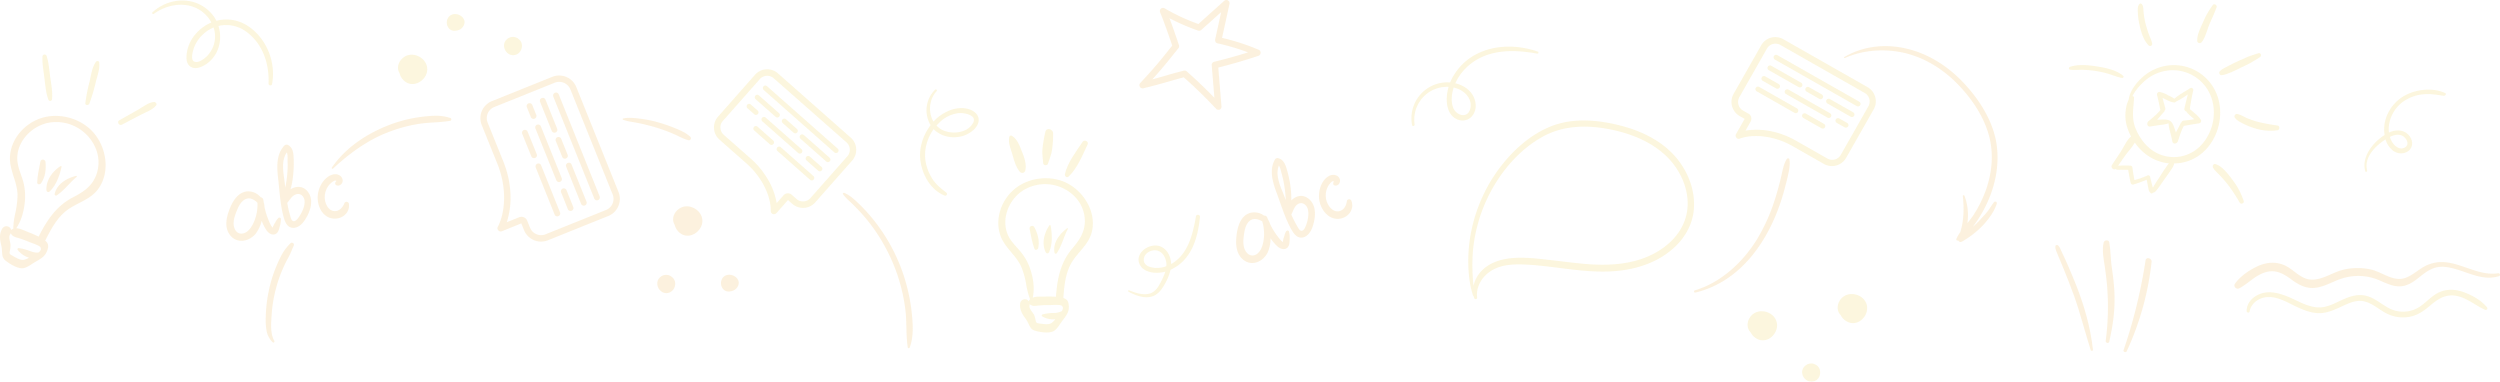 <svg xmlns="http://www.w3.org/2000/svg" width="1818.006" height="277.548" viewBox="0 0 1818.006 277.548" >
  <g id="bg-shaes" transform="translate(-156.512 -70.713)" opacity="0.15" >
    <g id="Group_67" data-name="Group 67" transform="translate(985.112 70.713)">
      <path id="Path_15" data-name="Path 15" d="M1564.973,150.56a2.321,2.321,0,0,1-1.717-.736c-7.421-7.973-15.333-15.64-23.49-22.877-4.048,1.043-7.237,1.963-10.61,2.944-4.968,1.411-10.059,2.883-18.768,5.029a2.343,2.343,0,0,1-2.576-1.1,2.4,2.4,0,0,1,.307-2.76c10.181-10.856,15.333-17.234,21.221-24.656.675-.859,1.349-1.656,2.024-2.515-1.349-3.987-5.7-16.805-8.832-24.226a2.349,2.349,0,0,1,.613-2.637,2.217,2.217,0,0,1,2.7-.245,148.629,148.629,0,0,0,24.533,11.408l18.768-16.866a2.4,2.4,0,0,1,2.76-.307,2.308,2.308,0,0,1,1.1,2.515l-5.4,24.717a162.489,162.489,0,0,1,26.618,8.648,2.274,2.274,0,0,1,1.411,2.269,2.388,2.388,0,0,1-1.595,2.147c-9.568,3.189-19.381,6.072-29.194,8.525l2.331,28.336a2.409,2.409,0,0,1-1.411,2.331C1565.587,150.5,1565.28,150.56,1564.973,150.56Zm-24.594-28.52a2.13,2.13,0,0,1,1.533.613c6.93,6.072,13.677,12.512,20.117,19.2l-1.963-23.736a2.284,2.284,0,0,1,1.779-2.453c8.219-2.024,16.5-4.293,24.656-6.869a163.776,163.776,0,0,0-22.141-6.563,2.155,2.155,0,0,1-1.472-1.043,2.587,2.587,0,0,1-.307-1.779l4.355-19.872-14.413,12.941a2.465,2.465,0,0,1-2.331.491,149.6,149.6,0,0,1-20.853-9.016c3.312,8.709,6.747,19.136,6.931,19.626a2.243,2.243,0,0,1-.429,2.208c-.981,1.227-1.9,2.392-2.821,3.5-4.845,6.072-9.139,11.469-16.13,19.136,4.355-1.165,7.667-2.085,10.917-3.067,3.741-1.1,7.237-2.085,11.96-3.251A2.3,2.3,0,0,1,1540.379,122.04Z" transform="translate(-1507.513 -70.713)" fill="#EAA421"/>
    </g>
    <g id="Group_71" data-name="Group 71" transform="translate(1055.431 185.652)">
      <g id="Group_68" data-name="Group 68" transform="translate(0 39.469)">
        <path id="Path_16" data-name="Path 16" d="M1661.071,342.483a20.181,20.181,0,0,0-.491-6.072c-.307-1.043-1.656-.8-2.085-.061a13.772,13.772,0,0,0-1.349,3.557,14.644,14.644,0,0,0-.981,4.232c-.184-.245-.859-.675-1.1-.92-.981-.981-1.779-2.085-2.637-3.128a54.421,54.421,0,0,1-5.643-9.2.554.554,0,0,0-.061-.307,9.973,9.973,0,0,0-1.288-2.7c-.245-.552-.429-1.1-.675-1.656a2.056,2.056,0,0,0-2.269-1.349,11.782,11.782,0,0,0-10.427-1.9c-6.317,2.024-8.587,9.077-9.445,15.026-.981,6.931-.859,15.21,5.581,19.565,6.194,4.171,13.861.368,16.866-5.827a25.926,25.926,0,0,0,2.147-10.365,33.5,33.5,0,0,0,5.029,5.888c2.024,1.84,5.52,3.005,7.544.491C1661.01,346.224,1661.01,344.139,1661.071,342.483Zm-20.608,6.195c-1.165,2.637-3.557,5.336-6.685,5.152-3.128-.123-5.213-3.251-5.888-6.011-.8-3.128-.429-6.563.061-9.691.429-2.821,1.043-5.827,2.821-8.157,2.883-3.8,6.869-2.944,10.365-.981C1643.039,335.062,1643.039,342.973,1640.464,348.677Z" transform="translate(-1622.165 -322.47)" fill="#EAA421"/>
      </g>
      <g id="Group_69" data-name="Group 69" transform="translate(25.938 0)">
        <path id="Path_17" data-name="Path 17" d="M1690.672,287.3c-4.232-3.005-8.893-1.595-12.021,1.656v-.123a71.914,71.914,0,0,0-.981-12.573,81.927,81.927,0,0,0-2.821-11.592c-.981-3.005-2.576-5.765-5.888-6.5a2.225,2.225,0,0,0-2.392,1.288c-4.171,7.728-1.349,16.5,1.472,24.165,3.189,8.525,5.827,17.541,10.181,25.576,1.717,3.128,4.109,7.237,8.28,6.747,3.68-.429,6.195-3.987,7.36-7.176C1696.376,301.959,1697.541,292.085,1690.672,287.3Zm-21.1-23.736c1.227,1.656,1.717,4.907,2.147,6.256A73.127,73.127,0,0,1,1673.805,280a82.359,82.359,0,0,1,.8,8.648c-.552-1.411-1.042-2.76-1.595-4.171C1670.371,277.917,1666.936,270.5,1669.573,263.565Zm19.872,43.239c-.491,1.288-1.472,3.864-3.005,4.171-1.656.368-2.821-2.147-3.557-3.373a82.788,82.788,0,0,1-4.232-8.4c1.472-2.637,2.085-5.949,4.784-7.605,3.128-1.9,6.256.429,7.176,3.557C1691.653,298.708,1690.672,303.37,1689.445,306.8Z" transform="translate(-1664.456 -258.117)" fill="#EAA421"/>
      </g>
      <g id="Group_70" data-name="Group 70" transform="translate(60.255 12.212)">
        <path id="Path_18" data-name="Path 18" d="M1743.955,296.84a1.735,1.735,0,0,0-3.312.368c-.368,3.5-2.637,7.237-6.562,7.36-3.8.123-6.685-3.557-7.912-6.808a14.073,14.073,0,0,1-.061-9.384,11.637,11.637,0,0,1,2.331-4.048c.429-.552,1.472-1.779,2.331-1.656.736.123.245.429.061,1.043a1.532,1.532,0,0,0,.736,1.963c2.944.981,5.029-2.453,3.8-4.968-1.411-2.944-5.091-3.312-7.728-1.84-5.581,3.067-7.789,10.794-7.115,16.744.736,6.44,5.275,13.554,12.205,14.352C1739.968,310.824,1746.776,304.2,1743.955,296.84Z" transform="translate(-1720.408 -278.029)" fill="#EAA421"/>
      </g>
    </g>
    <g id="Group_75" data-name="Group 75" transform="translate(321.116 175.902)">
      <g id="Group_72" data-name="Group 72" transform="translate(0 33.944)">
        <path id="Path_19" data-name="Path 19" d="M463.6,323.591a20.214,20.214,0,0,0,.981-6.011c-.061-1.043-1.411-1.165-1.963-.552a12.32,12.32,0,0,0-2.147,3.128,19.09,19.09,0,0,0-1.963,3.864,14.161,14.161,0,0,0-.859-1.165,28.979,28.979,0,0,1-1.779-3.68,50.307,50.307,0,0,1-3.251-10.3v-.307a11.9,11.9,0,0,0-.552-2.944c-.061-.613-.184-1.165-.245-1.779a2.147,2.147,0,0,0-1.9-1.9,11.938,11.938,0,0,0-9.69-4.355c-6.624.491-10.549,6.808-12.757,12.328-2.637,6.5-4.477,14.6.8,20.3,5.029,5.52,13.37,3.619,17.786-1.656a25.548,25.548,0,0,0,4.539-9.568,33.375,33.375,0,0,0,3.5,6.931c1.533,2.269,4.661,4.232,7.237,2.269C462.678,327.209,463.168,325.247,463.6,323.591Zm-21.466,1.1c-1.779,2.269-4.723,4.293-7.728,3.435s-4.232-4.416-4.232-7.237c0-3.251,1.165-6.44,2.392-9.384,1.043-2.637,2.392-5.4,4.661-7.237,3.68-3.005,7.36-1.227,10.242,1.533C447.9,312.06,445.934,319.788,442.131,324.695Z" transform="translate(-424.892 -297.563)" fill="#EAA421"/>
      </g>
      <g id="Group_73" data-name="Group 73" transform="translate(37.074 0)">
        <path id="Path_20" data-name="Path 20" d="M507.089,275.94c-3.435-3.925-8.28-3.619-12.082-1.288v-.123a65.106,65.106,0,0,0,2.024-12.45,77.858,77.858,0,0,0,.061-11.96c-.245-3.189-1.1-6.195-4.171-7.728a2.4,2.4,0,0,0-2.637.675c-5.888,6.5-5.275,15.7-4.355,23.8,1.043,9.077,1.472,18.461,3.8,27.293.92,3.435,2.269,7.973,6.44,8.525,3.68.491,6.992-2.392,8.893-5.213C509.113,291.519,512.608,282.257,507.089,275.94Zm-14.842-28.09c.8,1.9.491,5.213.552,6.624a72.9,72.9,0,0,1-.368,10.365c-.307,2.883-.736,5.7-1.288,8.587l-.552-4.416C489.67,261.956,488.076,253.922,492.246,247.85Zm8.954,46.735c-.736,1.1-2.331,3.373-3.925,3.312-1.717-.061-2.208-2.76-2.637-4.171a66.612,66.612,0,0,1-2.085-9.2c2.024-2.269,3.435-5.275,6.5-6.195,3.5-1.1,6.011,1.9,6.133,5.213C505.31,287.287,503.286,291.519,501.2,294.585Z" transform="translate(-485.34 -242.219)" fill="#EAA421"/>
      </g>
      <g id="Group_74" data-name="Group 74" transform="translate(66.415 21.493)">
        <path id="Path_21" data-name="Path 21" d="M555.885,298.813a1.739,1.739,0,0,0-3.312-.429c-1.227,3.312-4.293,6.44-8.1,5.581-3.741-.8-5.643-5.029-6.072-8.464a14.114,14.114,0,0,1,2.147-9.138,11.949,11.949,0,0,1,3.189-3.373c.552-.429,1.84-1.349,2.637-1.043.736.307.123.491-.184,1.043a1.474,1.474,0,0,0,.245,2.085c2.576,1.656,5.459-1.227,4.845-3.925-.675-3.189-4.171-4.416-7.053-3.68-6.194,1.656-10.181,8.587-10.917,14.536-.8,6.44,1.9,14.413,8.4,16.866C548.647,311.448,556.866,306.664,555.885,298.813Z" transform="translate(-533.178 -277.262)" fill="#EAA421"/>
      </g>
    </g>
    <g id="Group_87" data-name="Group 87" transform="translate(1415.635 97.684)">
      <g id="Group_76" data-name="Group 76">
        <path id="Path_22" data-name="Path 22" d="M2213.228,188.049l-.123-.123a2.318,2.318,0,0,1-.307-2.7l6.256-11.04-3.618-2.085a11.85,11.85,0,0,1-4.416-16.13l20.056-35.266a11.766,11.766,0,0,1,16.069-4.477l61.332,34.9h0a11.85,11.85,0,0,1,4.416,16.13l-20.055,35.266a11.851,11.851,0,0,1-16.131,4.416L2253.953,194a55.851,55.851,0,0,0-16.13-6.195c-13.677-2.944-22.08.613-22.2.675A2.01,2.01,0,0,1,2213.228,188.049Zm9.445-17.05a3.733,3.733,0,0,1,1.1,1.9,4.125,4.125,0,0,1-.368,3.189l-3.741,6.624a51.355,51.355,0,0,1,19.32.613,61.034,61.034,0,0,1,17.479,6.747l22.755,12.941a7.149,7.149,0,0,0,9.752-2.7l20.056-35.266a7.149,7.149,0,0,0-2.7-9.752L2245,120.4a7.354,7.354,0,0,0-5.458-.675,6.971,6.971,0,0,0-4.293,3.373l-20.056,35.266a7.149,7.149,0,0,0,2.7,9.752l4.048,2.331A1.929,1.929,0,0,1,2222.673,171Z" transform="translate(-2209.465 -114.688)" fill="#EAC321"/>
      </g>
      <g id="Group_86" data-name="Group 86" transform="translate(17.451 12.898)">
        <g id="Group_77" data-name="Group 77" transform="translate(13.186)">
          <path id="Path_23" data-name="Path 23" d="M2319.881,173l-59.554-33.855a1.862,1.862,0,0,1-.675-2.515h0a1.862,1.862,0,0,1,2.515-.675l59.554,33.855a1.862,1.862,0,0,1,.675,2.515h0A1.893,1.893,0,0,1,2319.881,173Z" transform="translate(-2259.418 -135.718)" fill="#EAC321"/>
        </g>
        <g id="Group_78" data-name="Group 78" transform="translate(8.771 7.728)">
          <path id="Path_24" data-name="Path 24" d="M2274.839,164.069l-21.711-12.328a1.862,1.862,0,0,1-.675-2.515h0a1.862,1.862,0,0,1,2.515-.675l21.711,12.328a1.863,1.863,0,0,1,.675,2.515h0A1.893,1.893,0,0,1,2274.839,164.069Z" transform="translate(-2252.219 -148.318)" fill="#EAC321"/>
        </g>
        <g id="Group_79" data-name="Group 79" transform="translate(36.247 23.306)">
          <path id="Path_25" data-name="Path 25" d="M2307.188,182.416l-9.261-5.275a1.862,1.862,0,0,1-.675-2.515h0a1.863,1.863,0,0,1,2.515-.675l9.261,5.275a1.863,1.863,0,0,1,.675,2.515h0A1.786,1.786,0,0,1,2307.188,182.416Z" transform="translate(-2297.018 -173.718)" fill="#EAC321"/>
        </g>
        <g id="Group_80" data-name="Group 80" transform="translate(51.396 31.954)">
          <path id="Path_26" data-name="Path 26" d="M2339.555,200.871l-16.928-9.629a1.863,1.863,0,0,1-.675-2.515h0a1.863,1.863,0,0,1,2.515-.675l16.928,9.629a1.862,1.862,0,0,1,.675,2.515h0A1.862,1.862,0,0,1,2339.555,200.871Z" transform="translate(-2321.718 -187.818)" fill="#EAC321"/>
        </g>
        <g id="Group_81" data-name="Group 81" transform="translate(4.355 15.456)">
          <path id="Path_27" data-name="Path 27" d="M2255.74,169.923l-9.813-5.581a1.862,1.862,0,0,1-.675-2.515h0a1.862,1.862,0,0,1,2.514-.675l9.813,5.581a1.863,1.863,0,0,1,.675,2.515h0A1.863,1.863,0,0,1,2255.74,169.923Z" transform="translate(-2245.018 -160.918)" fill="#EAC321"/>
        </g>
        <g id="Group_82" data-name="Group 82" transform="translate(21.282 25.085)">
          <path id="Path_28" data-name="Path 28" d="M2303.764,197.215l-30.237-17.173a1.863,1.863,0,0,1-.675-2.515h0a1.863,1.863,0,0,1,2.515-.675l30.237,17.173a1.862,1.862,0,0,1,.675,2.515h0A1.893,1.893,0,0,1,2303.764,197.215Z" transform="translate(-2272.618 -176.618)" fill="#EAC321"/>
        </g>
        <g id="Group_83" data-name="Group 83" transform="translate(0 23.122)">
          <path id="Path_29" data-name="Path 29" d="M2266.3,192.481l-27.477-15.64a1.862,1.862,0,0,1-.675-2.515h0a1.862,1.862,0,0,1,2.514-.675l27.477,15.64a1.862,1.862,0,0,1,.675,2.515h0A1.786,1.786,0,0,1,2266.3,192.481Z" transform="translate(-2237.918 -173.418)" fill="#EAC321"/>
        </g>
        <g id="Group_84" data-name="Group 84" transform="translate(33.917 42.503)">
          <path id="Path_30" data-name="Path 30" d="M2307.313,215.924l-13.186-7.483a1.862,1.862,0,0,1-.675-2.515h0a1.862,1.862,0,0,1,2.515-.675l13.187,7.483a1.863,1.863,0,0,1,.675,2.515h0A1.894,1.894,0,0,1,2307.313,215.924Z" transform="translate(-2293.218 -205.018)" fill="#EAC321"/>
        </g>
        <g id="Group_85" data-name="Group 85" transform="translate(58.204 46.061)">
          <path id="Path_31" data-name="Path 31" d="M2339.492,217.492l-5.765-3.251a1.863,1.863,0,0,1-.675-2.515h0a1.862,1.862,0,0,1,2.515-.675l5.765,3.251a1.862,1.862,0,0,1,.675,2.515h0A1.893,1.893,0,0,1,2339.492,217.492Z" transform="translate(-2332.818 -210.818)" fill="#EAC321"/>
        </g>
      </g>
    </g>
    <g id="Group_99" data-name="Group 99" transform="translate(505.862 125.604)">
      <g id="Group_88" data-name="Group 88" transform="translate(0)">
        <path id="Path_32" data-name="Path 32" d="M738.863,272.5a2.228,2.228,0,0,1,0-2.453c.061-.061,5.52-9.384,4.293-25.76a67.076,67.076,0,0,0-4.661-19.749l-11.408-28.274a13.376,13.376,0,0,1,7.421-17.418l43.914-17.664a13.435,13.435,0,0,1,17.418,7.421l30.727,76.359a13.435,13.435,0,0,1-7.421,17.418l-43.914,17.664a13.376,13.376,0,0,1-17.418-7.421l-1.963-4.845-14.106,5.7a2.276,2.276,0,0,1-2.637-.675A1.679,1.679,0,0,0,738.863,272.5Zm51.948-103.59a8.958,8.958,0,0,0-3.987-3.373,8.71,8.71,0,0,0-6.685-.061l-43.914,17.664a8.725,8.725,0,0,0-4.845,11.346l11.408,28.274a71.99,71.99,0,0,1,5.029,21.1,58.631,58.631,0,0,1-2.515,23.061l9.016-3.619a4.474,4.474,0,0,1,5.827,2.515l2.024,5.029a8.725,8.725,0,0,0,11.346,4.845l43.914-17.664a8.691,8.691,0,0,0,4.845-11.346l-30.727-76.359h0A10.213,10.213,0,0,0,790.811,168.913Z" transform="translate(-726.114 -160.211)" fill="#EAA421"/>
      </g>
      <g id="Group_98" data-name="Group 98" transform="translate(30.258 12.412)">
        <g id="Group_89" data-name="Group 89" transform="translate(22.579)">
          <path id="Path_33" data-name="Path 33" d="M812.408,183.363l29.807,74.151a2.1,2.1,0,0,0,2.76,1.165h0a2.1,2.1,0,0,0,1.165-2.76l-29.746-74.151a2.1,2.1,0,0,0-2.76-1.165h0A2.129,2.129,0,0,0,812.408,183.363Z" transform="translate(-812.262 -180.448)" fill="#EAA421"/>
        </g>
        <g id="Group_90" data-name="Group 90" transform="translate(31.954 51.028)">
          <path id="Path_34" data-name="Path 34" d="M827.7,266.563l10.856,26.986a2.1,2.1,0,0,0,2.76,1.165h0a2.1,2.1,0,0,0,1.165-2.76l-10.856-26.986a2.1,2.1,0,0,0-2.76-1.165h0A2.1,2.1,0,0,0,827.7,266.563Z" transform="translate(-827.548 -263.648)" fill="#EAA421"/>
        </g>
        <g id="Group_91" data-name="Group 91" transform="translate(24.41 32.322)">
          <path id="Path_35" data-name="Path 35" d="M815.4,236.063l4.661,11.53a2.1,2.1,0,0,0,2.76,1.165h0a2.1,2.1,0,0,0,1.165-2.76l-4.661-11.53a2.1,2.1,0,0,0-2.76-1.165h0A2.1,2.1,0,0,0,815.4,236.063Z" transform="translate(-815.248 -233.148)" fill="#EAA421"/>
        </g>
        <g id="Group_92" data-name="Group 92" transform="translate(12.977 3.864)">
          <path id="Path_36" data-name="Path 36" d="M796.786,189.663l8.464,21.1a2.1,2.1,0,0,0,2.76,1.165h0a2.1,2.1,0,0,0,1.165-2.76l-8.464-21.1a2.1,2.1,0,0,0-2.76-1.165h0A2.072,2.072,0,0,0,796.786,189.663Z" transform="translate(-796.606 -186.748)" fill="#EAA421"/>
        </g>
        <g id="Group_93" data-name="Group 93" transform="translate(28.282 69.673)">
          <path id="Path_37" data-name="Path 37" d="M821.708,296.963l4.907,12.205a2.1,2.1,0,0,0,2.76,1.165h0a2.1,2.1,0,0,0,1.165-2.76l-4.907-12.205a2.1,2.1,0,0,0-2.76-1.165h0A2.152,2.152,0,0,0,821.708,296.963Z" transform="translate(-821.561 -294.048)" fill="#EAA421"/>
        </g>
        <g id="Group_94" data-name="Group 94" transform="translate(9.603 23.245)">
          <path id="Path_38" data-name="Path 38" d="M791.286,221.263l15.149,37.6a2.1,2.1,0,0,0,2.76,1.165h0a2.1,2.1,0,0,0,1.165-2.76l-15.149-37.6a2.1,2.1,0,0,0-2.76-1.165h0A2.052,2.052,0,0,0,791.286,221.263Z" transform="translate(-791.106 -218.348)" fill="#EAA421"/>
        </g>
        <g id="Group_95" data-name="Group 95" transform="translate(9.821 51.58)">
          <path id="Path_39" data-name="Path 39" d="M791.608,267.463l13.738,34.223a2.1,2.1,0,0,0,2.76,1.165h0a2.1,2.1,0,0,0,1.165-2.76l-13.738-34.223a2.1,2.1,0,0,0-2.76-1.165h0A2.152,2.152,0,0,0,791.608,267.463Z" transform="translate(-791.461 -264.548)" fill="#EAA421"/>
        </g>
        <g id="Group_96" data-name="Group 96" transform="translate(0 27.109)">
          <path id="Path_40" data-name="Path 40" d="M775.6,227.563l6.624,16.376a2.1,2.1,0,0,0,2.76,1.165h0a2.1,2.1,0,0,0,1.165-2.76l-6.624-16.376a2.1,2.1,0,0,0-2.76-1.165h0A2.1,2.1,0,0,0,775.6,227.563Z" transform="translate(-775.448 -224.648)" fill="#EAA421"/>
        </g>
        <g id="Group_97" data-name="Group 97" transform="translate(3.373 7.728)">
          <path id="Path_41" data-name="Path 41" d="M781.1,195.963l2.883,7.176a2.1,2.1,0,0,0,2.76,1.165h0a2.1,2.1,0,0,0,1.165-2.76l-2.883-7.176a2.1,2.1,0,0,0-2.76-1.165h0A2.121,2.121,0,0,0,781.1,195.963Z" transform="translate(-780.948 -193.048)" fill="#EAA421"/>
        </g>
      </g>
    </g>
    <g id="Group_111" data-name="Group 111" transform="translate(675.723 121.114)">
      <g id="Group_100" data-name="Group 100" transform="translate(0)">
        <path id="Path_42" data-name="Path 42" d="M1004.865,201.471a11.758,11.758,0,0,1-1.779-5.581,11.961,11.961,0,0,1,2.944-8.587l26.864-30.421a11.829,11.829,0,0,1,16.682-1.043h0l52.93,46.735a11.83,11.83,0,0,1,1.042,16.682l-26.864,30.421A11.829,11.829,0,0,1,1060,250.721l-3.128-2.76-8.4,9.507a2.445,2.445,0,0,1-2.7.613,2.355,2.355,0,0,1-1.411-2.331c0-.061.613-9.2-6.562-21.16a58.246,58.246,0,0,0-11.1-13.248l-19.626-17.3A14.465,14.465,0,0,1,1004.865,201.471ZM1046.51,159.4a7.178,7.178,0,0,0-10.12.613l-26.864,30.421a6.91,6.91,0,0,0-1.779,5.152,7.106,7.106,0,0,0,2.392,4.907l19.626,17.3a62.094,62.094,0,0,1,12.021,14.352,50.716,50.716,0,0,1,6.869,18.032l5.029-5.7a4.174,4.174,0,0,1,5.888-.368l3.5,3.067a7.178,7.178,0,0,0,10.12-.613l26.864-30.421a7.178,7.178,0,0,0-.613-10.12Z" transform="translate(-1003.066 -152.889)" fill="#EAC321"/>
      </g>
      <g id="Group_110" data-name="Group 110" transform="translate(23.768 11.809)">
        <g id="Group_101" data-name="Group 101" transform="translate(11.776)">
          <path id="Path_43" data-name="Path 43" d="M1061.62,175.368l51.4,45.386a1.786,1.786,0,0,0,2.576-.184h0a1.786,1.786,0,0,0-.184-2.576l-51.4-45.386a1.786,1.786,0,0,0-2.576.184h0A1.9,1.9,0,0,0,1061.62,175.368Z" transform="translate(-1061.018 -172.144)" fill="#EAC321"/>
        </g>
        <g id="Group_102" data-name="Group 102" transform="translate(38.553 35.511)">
          <path id="Path_44" data-name="Path 44" d="M1105.3,233.268l18.706,16.5a1.786,1.786,0,0,0,2.576-.184h0a1.786,1.786,0,0,0-.184-2.576l-18.706-16.5a1.786,1.786,0,0,0-2.576.184h0A1.84,1.84,0,0,0,1105.3,233.268Z" transform="translate(-1104.677 -230.044)" fill="#EAC321"/>
        </g>
        <g id="Group_103" data-name="Group 103" transform="translate(25.576 24.042)">
          <path id="Path_45" data-name="Path 45" d="M1084.12,214.568l7.973,7.053a1.785,1.785,0,0,0,2.576-.184h0a1.786,1.786,0,0,0-.184-2.576l-7.973-7.053a1.786,1.786,0,0,0-2.576.184h0A1.9,1.9,0,0,0,1084.12,214.568Z" transform="translate(-1083.518 -211.344)" fill="#EAC321"/>
        </g>
        <g id="Group_104" data-name="Group 104" transform="translate(5.888 6.685)">
          <path id="Path_46" data-name="Path 46" d="M1052.02,186.268l14.6,12.88a1.786,1.786,0,0,0,2.576-.184h0a1.786,1.786,0,0,0-.184-2.576l-14.6-12.88a1.786,1.786,0,0,0-2.576.184h0A1.9,1.9,0,0,0,1052.02,186.268Z" transform="translate(-1051.418 -183.044)" fill="#EAC321"/>
        </g>
        <g id="Group_105" data-name="Group 105" transform="translate(42.908 51.212)">
          <path id="Path_47" data-name="Path 47" d="M1112.4,258.867l8.464,7.483a1.785,1.785,0,0,0,2.576-.184h0a1.786,1.786,0,0,0-.184-2.576l-8.464-7.483a1.786,1.786,0,0,0-2.576.184h0A1.84,1.84,0,0,0,1112.4,258.867Z" transform="translate(-1111.777 -255.644)" fill="#EAC321"/>
        </g>
        <g id="Group_106" data-name="Group 106" transform="translate(10.749 22.816)">
          <path id="Path_48" data-name="Path 48" d="M1059.991,212.568l26.066,23a1.786,1.786,0,0,0,2.576-.184h0a1.786,1.786,0,0,0-.184-2.576l-26.066-23a1.786,1.786,0,0,0-2.576.184h0A1.786,1.786,0,0,0,1059.991,212.568Z" transform="translate(-1059.344 -209.344)" fill="#EAC321"/>
        </g>
        <g id="Group_107" data-name="Group 107" transform="translate(21.789 44.405)">
          <path id="Path_49" data-name="Path 49" d="M1077.992,247.768l23.674,20.914a1.785,1.785,0,0,0,2.576-.184h0a1.786,1.786,0,0,0-.184-2.576l-23.674-20.914a1.786,1.786,0,0,0-2.576.184h0A1.782,1.782,0,0,0,1077.992,247.768Z" transform="translate(-1077.344 -244.544)" fill="#EAC321"/>
        </g>
        <g id="Group_108" data-name="Group 108" transform="translate(4.861 29.439)">
          <path id="Path_50" data-name="Path 50" d="M1050.392,223.368l11.347,10.059a1.786,1.786,0,0,0,2.576-.184h0a1.786,1.786,0,0,0-.184-2.576l-11.347-10.058a1.785,1.785,0,0,0-2.576.184h0A1.778,1.778,0,0,0,1050.392,223.368Z" transform="translate(-1049.744 -220.144)" fill="#EAC321"/>
        </g>
        <g id="Group_109" data-name="Group 109" transform="translate(0 13.309)">
          <path id="Path_51" data-name="Path 51" d="M1042.42,197.068l4.968,4.355a1.786,1.786,0,0,0,2.576-.184h0a1.786,1.786,0,0,0-.184-2.576l-4.968-4.355a1.786,1.786,0,0,0-2.576.184h0A1.9,1.9,0,0,0,1042.42,197.068Z" transform="translate(-1041.818 -193.844)" fill="#EAC321"/>
        </g>
      </g>
    </g>
    <g id="Group_119" data-name="Group 119" transform="translate(882.499 164.598)">
      <g id="Group_112" data-name="Group 112" transform="translate(0 35.72)">
        <path id="Path_52" data-name="Path 52" d="M1352.285,289.677c-10.058,8.157-15.026,22.509-10.243,34.837,3.312,8.464,11.347,13.8,14.965,22.141a60.6,60.6,0,0,1,3.619,13.554,58.6,58.6,0,0,0,2.7,9.875,3.844,3.844,0,0,0-.675.736,2.261,2.261,0,0,0-.307.675,3.443,3.443,0,0,0-6.256,1.656c-.552,4.232,1.472,7.728,3.925,10.978,1.472,1.963,2.147,4.048,3.373,6.133a5.579,5.579,0,0,0,3.312,2.576c3.373,1.1,8.648,1.84,12.144.981,3.557-.859,5.643-5.029,7.667-7.789,2.637-3.557,5.152-6.195,4.968-10.794-.123-3.067-.859-5.213-3.987-6.072h0c.613-8.648,1.472-17.848,5.827-25.453,4.6-7.973,12.512-13.248,14.842-22.509,3.434-13.616-4.784-28.029-16.5-34.775C1379.639,279.435,1363.08,280.968,1352.285,289.677Zm10.61,84.884a6.109,6.109,0,0,0,.123-.981l.184.184c2.147,1.656,4.048,1.043,6.624.8,2.76-.245,5.458-.307,8.219-.307,1.595,0,7.176-.491,8.341.552,1.227,1.1.8,2.576,0,3.864a12.887,12.887,0,0,1-6.317,1.349,32.078,32.078,0,0,0-7.667,1.043c-.613.184-.92,1.043-.307,1.411a15.418,15.418,0,0,0,9.629,2.085,19.488,19.488,0,0,1-2.515,2.515c-2.269,1.779-6.195.981-8.893.613-2.331-.307-2.515-.184-3.067-2.7a20.357,20.357,0,0,0-.92-3.312C1365.41,379.652,1362.344,377.015,1362.9,374.561Zm-5.7-82.983a30.213,30.213,0,0,1,38.823,4.048,25.569,25.569,0,0,1,7.115,18.216c-.307,7.973-4.171,13.432-9.139,19.32-8.709,10.242-10.917,22.141-11.9,35.082a78.832,78.832,0,0,0-8.464-.123c-2.576.061-5.827-.245-8.341.736a36.3,36.3,0,0,0,.429-10.365,48.314,48.314,0,0,0-2.515-10.978,38.01,38.01,0,0,0-5.643-10.549c-2.944-3.987-6.808-7.3-9.322-11.592C1341.613,313.9,1346.827,298.877,1357.192,291.579Z" transform="translate(-1340.207 -282.028)" fill="#EAC321"/>
      </g>
      <g id="Group_113" data-name="Group 113" transform="translate(40.623 72.03)">
        <path id="Path_53" data-name="Path 53" d="M1415.8,341.335c.368-.307.8.123.552.552-3.005,5.643-4.416,12.205-8.034,17.541a.92.92,0,0,1-1.656-.368C1405.312,351.884,1410.4,345.382,1415.8,341.335Z" transform="translate(-1406.442 -341.231)" fill="#EAC321"/>
      </g>
      <g id="Group_114" data-name="Group 114" transform="translate(32.931 69.814)">
        <path id="Path_54" data-name="Path 54" d="M1398.99,337.974c1.1,6.256,1.533,13.493-1.165,19.381a1.292,1.292,0,0,1-2.331.123c-3.189-6.256-1.227-14.168,2.637-19.688A.5.5,0,0,1,1398.99,337.974Z" transform="translate(-1393.9 -337.617)" fill="#EAC321"/>
      </g>
      <g id="Group_115" data-name="Group 115" transform="translate(22.708 70.389)">
        <path id="Path_55" data-name="Path 55" d="M1380.77,339.564c2.453,4.907,3.864,9.629,2.76,15.088-.245,1.227-2.208,2.024-2.76.491-1.779-4.723-2.453-9.568-3.5-14.474C1376.844,338.582,1379.85,337.724,1380.77,339.564Z" transform="translate(-1377.232 -338.554)" fill="#EAC321"/>
      </g>
      <g id="Group_116" data-name="Group 116" transform="translate(48.41 8.4)">
        <path id="Path_56" data-name="Path 56" d="M1419.176,261.782c1.9-8.4,8.157-16.437,12.88-23.49,1.227-1.84,4.6-.245,3.619,1.9-3.741,7.851-7.482,17.418-13.861,23.429C1420.464,264.848,1418.869,263.192,1419.176,261.782Z" transform="translate(-1419.137 -237.484)" fill="#EAC321"/>
      </g>
      <g id="Group_117" data-name="Group 117" transform="translate(32.011 0)">
        <path id="Path_57" data-name="Path 57" d="M1393.013,248.574c-.307-3.8-.92-7.483-.429-11.408a101.86,101.86,0,0,1,2.024-11.469c.859-3.373,5.581-1.84,5.643,1.227a78.618,78.618,0,0,1-.736,11.408c-.429,3.741-1.9,7.053-3.005,10.549C1396.08,250.475,1393.2,250.414,1393.013,248.574Z" transform="translate(-1392.4 -223.788)" fill="#EAC321"/>
      </g>
      <g id="Group_118" data-name="Group 118" transform="translate(7.735 4.716)">
        <path id="Path_58" data-name="Path 58" d="M1354.954,231.675c3.925,2.269,5.581,7.176,7.176,11.162,1.779,4.293,3.5,9.077,2.637,13.738a2.3,2.3,0,0,1-3.987,1.288c-3.067-3.619-4.232-8.4-5.52-12.818-1.227-4.171-3.189-8.4-2.147-12.818A1.236,1.236,0,0,1,1354.954,231.675Z" transform="translate(-1352.819 -231.477)" fill="#EAC321"/>
      </g>
    </g>
    <g id="Group_124" data-name="Group 124" transform="translate(156.512 155.001)">
      <g id="Group_120" data-name="Group 120">
        <path id="Path_59" data-name="Path 59" d="M187.171,209.527c-12.757,3.8-23.122,15.517-23.429,29.072-.184,9.322,5.336,17.541,5.52,26.925a66.115,66.115,0,0,1-1.84,14.29,60.551,60.551,0,0,0-1.288,10.426,6.189,6.189,0,0,0-.92.429,1.448,1.448,0,0,0-.552.491,3.549,3.549,0,0,0-6.624-.859c-2.208,3.8-1.656,7.912-.613,11.96.613,2.453.429,4.723.8,7.176a6.193,6.193,0,0,0,2.085,3.741c2.821,2.331,7.483,5.152,11.162,5.7,3.741.552,7.3-2.576,10.365-4.355,3.925-2.331,7.3-3.864,8.955-8.28,1.1-2.944,1.227-5.275-1.411-7.36h0c3.987-7.973,8.4-16.376,15.517-21.9,7.483-5.765,17.05-7.667,22.938-15.578,8.587-11.592,6.44-28.52-2.024-39.5C217.162,210.508,200.787,205.479,187.171,209.527Zm-23.306,84.823a6.124,6.124,0,0,0,.491-.859c.061.061.061.123.123.245,1.411,2.392,3.435,2.576,5.949,3.373q4.048,1.288,7.912,2.944c1.472.613,7.053,2.331,7.667,3.741.736,1.533-.245,2.76-1.533,3.68-2.208.307-4.355-.429-6.563-1.165a30.551,30.551,0,0,0-7.728-2.024c-.613-.061-1.288.613-.859,1.227a16.129,16.129,0,0,0,8.341,5.765,17.869,17.869,0,0,1-3.373,1.411c-2.821.8-6.256-1.533-8.709-2.883-2.147-1.165-2.331-1.165-1.84-3.741a22.675,22.675,0,0,0,.429-3.5C164.294,300.114,162.393,296.434,163.865,294.349Zm27.17-81.081A31.1,31.1,0,0,1,226.362,232.4a26.287,26.287,0,0,1-.429,20.117c-3.373,7.421-9.261,11.162-16.253,14.781-12.266,6.317-19.074,16.805-25.085,28.642-2.637-1.349-5.4-2.453-8.035-3.5-2.515-.981-5.459-2.515-8.219-2.576a34.045,34.045,0,0,0,4.416-9.69,51.676,51.676,0,0,0,1.963-11.408,41.477,41.477,0,0,0-1.165-12.266c-1.288-4.907-3.619-9.629-4.293-14.658C167.483,228.356,178.339,216.15,191.035,213.268Z" transform="translate(-156.512 -208.141)" fill="#EAA421"/>
      </g>
      <g id="Group_121" data-name="Group 121" transform="translate(39.725 43.564)">
        <path id="Path_60" data-name="Path 60" d="M236.933,279.189c.491-.123.675.429.368.736-5.091,4.232-9.016,9.875-14.536,13.493a.987.987,0,0,1-1.472-.981C222.826,285.077,230.186,280.906,236.933,279.189Z" transform="translate(-221.282 -279.171)" fill="#EAA421"/>
      </g>
      <g id="Group_122" data-name="Group 122" transform="translate(33.745 36.474)">
        <path id="Path_61" data-name="Path 61" d="M222.552,268.156c-1.411,6.317-3.864,13.432-8.709,17.97a1.334,1.334,0,0,1-2.269-.8c-.552-7.237,4.416-13.984,10.242-17.664A.5.5,0,0,1,222.552,268.156Z" transform="translate(-211.532 -267.61)" fill="#EAA421"/>
      </g>
      <g id="Group_123" data-name="Group 123" transform="translate(27.039 31.773)">
        <path id="Path_62" data-name="Path 62" d="M206.671,261.7c.429,5.581-.061,10.672-3.251,15.456-.736,1.1-2.883,1.1-2.821-.613.184-5.213,1.411-10.059,2.331-15.149C203.3,259.243,206.487,259.611,206.671,261.7Z" transform="translate(-200.598 -259.946)" fill="#EAA421"/>
      </g>
    </g>
    <g id="Group_127" data-name="Group 127" transform="translate(1692.015 118.074)">
      <g id="Group_125" data-name="Group 125">
        <path id="Path_63" data-name="Path 63" d="M2737.192,170.667a33.529,33.529,0,0,0-33.488-22.693,34.264,34.264,0,0,0-21.589,9.2c-4.354,3.987-8.709,9.752-9.568,15.885a23.8,23.8,0,0,0-2.085,7.605,27.651,27.651,0,0,0,.981,12.266,40.307,40.307,0,0,0,2.883,6.931c-2.453,1.84-4.293,5.581-5.581,7.789-2.576,4.539-5.7,8.771-8.464,13.186h0c-.858,1.717,1.411,3.741,2.822,2.515.8.859,1.595.736,3.067.675,2.024,0,4.048,0,6.072.061.491,3.251,1.1,6.5,1.84,9.69a1.582,1.582,0,0,0,1.963.981,90.276,90.276,0,0,0,9.629-3.5c.307,1.595.613,3.189.92,4.723.429,2.085.429,3.741,2.147,5.091a.878.878,0,0,0,1.349-.245.214.214,0,0,1,.062-.123c1.717-.184,2.7-1.779,3.741-3.128,1.656-2.147,3.128-4.477,4.723-6.685,1.411-2.024,2.944-4.048,4.293-6.133,1.1-1.656,2.515-3.312,2.7-5.336a31.674,31.674,0,0,0,19.994-7.237C2737.376,202.437,2742.1,185.141,2737.192,170.667Zm-37.658,51.826c-1.472,2.024-2.76,4.109-4.109,6.256-1.472,2.269-3.067,4.539-4.416,6.869-.245.491-.552.92-.859,1.411-.062-.245-.123-.429-.184-.675q-1.012-3.68-1.84-7.36a1.4,1.4,0,0,0-2.085-.736,53.451,53.451,0,0,1-9.261,3.251c-.613-3.005-1.1-5.949-1.472-9.016a1.629,1.629,0,0,0-1.718-1.472q-3.772-.184-7.544,0a7.042,7.042,0,0,0-1.165.061c2.515-3.619,4.968-7.3,7.728-10.733a42.068,42.068,0,0,0,4.416-6.072,37.934,37.934,0,0,0,7.728,8.219,33.183,33.183,0,0,0,17.051,6.869A36.792,36.792,0,0,0,2699.533,222.493Zm25.882-16.5a27.247,27.247,0,0,1-33.794,5.091c-6.624-3.864-11.592-10.672-14.291-17.786-2.76-7.176-1.227-14.229-.859-21.65.062-.736-.49-1.1-1.1-1.227,1.9-3.987,5.213-7.605,8.219-10.426a31.177,31.177,0,0,1,17.111-8.1,29.729,29.729,0,0,1,31.1,17.357C2737.13,181.4,2734.37,196.3,2725.416,205.994Z" transform="translate(-2660.092 -147.933)" fill="#EAC321"/>
      </g>
      <g id="Group_126" data-name="Group 126" transform="translate(26.006 16.565)">
        <path id="Path_64" data-name="Path 64" d="M2737.028,193.438a34.187,34.187,0,0,0-3.618-3.067c.675-4.6,1.472-9.139,2.515-13.677a1.5,1.5,0,0,0-2.269-1.533c-3.741,2.453-8.1,4.661-11.469,7.667a29.594,29.594,0,0,0-4.538-2.515,21.24,21.24,0,0,0-6.01-2.392,1.789,1.789,0,0,0-2.024,2.269q1.288,5.06,2.208,10.12a2.192,2.192,0,0,0,.245.675c-2.515,3.189-5.643,5.581-8.771,8.219-1.349,1.165-1.043,4.171,1.288,3.8,2.7-.429,5.336-.8,8.035-1.227a20.171,20.171,0,0,0,5.336-1.1,20.4,20.4,0,0,0,.981,5.459c.613,2.576,1.288,5.213,1.84,7.851.491,2.269,3.435,1.472,3.987-.245,1.288-3.864,2.331-7.667,4.355-11.224a2.518,2.518,0,0,0,.675-.061c3.373-.675,6.808-1.227,10.242-1.717a1.771,1.771,0,0,0,1.349-2.7A19.356,19.356,0,0,0,2737.028,193.438Zm-7.973,5.275a1.84,1.84,0,0,0-1.656,1.227,1.123,1.123,0,0,0-.613.675c-1.043,2.331-2.331,4.539-3.5,6.747-.245-.8-.491-1.595-.8-2.453-.675-2.024-1.472-4.477-3.189-5.827a.465.465,0,0,0-.245-.123l-.184-.184c-1.9-1.043-4.416-.859-6.562-.8-.858.061-1.779.123-2.637.184,1.656-1.963,3.25-3.925,4.968-5.765a1.212,1.212,0,0,0,.368-.859,1.891,1.891,0,0,0,.552-2.024c-.675-2.453-1.349-4.845-1.962-7.3,2.821,1.227,5.458,3.067,8.464,3.312a1.216,1.216,0,0,0,1.165-.552A58.338,58.338,0,0,0,2732,179.7c-.858,3.373-1.717,6.747-2.515,10.181a1.754,1.754,0,0,0,1.349,2.147c1.411,2.208,3.8,3.8,5.765,5.643C2734.083,198.161,2731.63,198.468,2729.054,198.713Z" transform="translate(-2702.494 -174.941)" fill="#EAC321"/>
      </g>
    </g>
    <g id="Group_134" data-name="Group 134" transform="translate(1651.146 245.512)">
      <g id="Group_129" data-name="Group 129" transform="translate(0 3.336)">
        <g id="Group_128" data-name="Group 128">
          <path id="Path_65" data-name="Path 65" d="M2594.1,362.348c-1.963-.675,1.227,6.072,1.533,6.869,1.288,3.251,2.7,6.5,4.048,9.752,2.576,6.317,5.029,12.7,7.36,19.074,4.661,13,7.973,26.434,12.144,39.559.307.859,1.779.736,1.656-.245-1.9-16.989-6.685-33.242-13.063-49.066-3.128-7.728-6.378-15.333-10-22.816-.43-.859-1.9-5.336-3.8-4.109-.552.368-.736.92-.184,1.349.123.123.246.061.368,0l.123-.123c0-.061-.062-.245-.184-.245Z" transform="translate(-2593.457 -361.155)" fill="#EAA421"/>
        </g>
      </g>
      <g id="Group_131" data-name="Group 131" transform="translate(34.596 0)">
        <g id="Group_130" data-name="Group 130">
          <path id="Path_66" data-name="Path 66" d="M2650.438,357.3c-1.349,5.459,0,11.96.8,17.418.8,5.827,1.595,11.592,1.9,17.48a186.137,186.137,0,0,1-1.227,36.493c-.245,1.656,2.208,2.331,2.576.613,2.76-11.96,4.355-23.674,3.741-36-.307-6.072-1.042-12.082-1.9-18.093-.858-5.949-.8-12.144-1.84-18.032-.368-2.147-3.557-1.779-4.048.123Z" transform="translate(-2649.865 -355.716)" fill="#EAA421"/>
        </g>
      </g>
      <g id="Group_133" data-name="Group 133" transform="translate(49.586 12.931)">
        <g id="Group_132" data-name="Group 132">
          <path id="Path_67" data-name="Path 67" d="M2690.31,378.517a372.546,372.546,0,0,1-15.947,65.135c-.429,1.288,1.656,2.085,2.27.859a207.889,207.889,0,0,0,18.093-64.951c.307-2.821-3.987-3.987-4.416-1.043Z" transform="translate(-2674.306 -376.799)" fill="#EAA421"/>
        </g>
      </g>
    </g>
    <g id="Group_136" data-name="Group 136" transform="translate(1781.356 261.278)">
      <g id="Group_135" data-name="Group 135" transform="translate(0 0)">
        <path id="Path_68" data-name="Path 68" d="M2809.28,400.544c6.44-3.373,11.1-8.955,18.154-11.408,7.973-2.76,13.739.491,20.056,5.152,4.907,3.619,10,6.379,16.253,5.949,7.115-.552,13.31-4.6,19.933-6.747a38.821,38.821,0,0,1,23.184-.368c6.563,1.963,12.635,6.379,19.749,5.949,5.274-.307,9.506-3.312,13.493-6.5,5.643-4.539,10.611-8.219,18.216-7.667,13.677,1.1,25.76,11.1,39.8,6.808a1.117,1.117,0,0,0-.613-2.147c-13.187,2.024-25.024-6.5-37.842-7.973a26.6,26.6,0,0,0-15.762,3.067c-5.458,2.944-10.794,8.587-17.357,9.016-7.36.491-14.535-5.336-21.65-6.869a44.774,44.774,0,0,0-20.362.307c-7.789,1.963-15.578,7.973-23.92,6.992-6.93-.8-11.653-7.053-17.664-10-6.317-3.067-13.125-2.7-19.5,0-6.256,2.7-13.555,7.605-17.418,13.309-1.1,2.024,1.41,4.109,3.25,3.128Z" transform="translate(-2805.759 -381.422)" fill="#EAA421"/>
      </g>
    </g>
    <g id="Group_137" data-name="Group 137" transform="translate(349.744 247.181)">
      <path id="Path_69" data-name="Path 69" d="M477.844,429.867c-3.128-5.275-2.331-13.186-1.963-19.074a96.807,96.807,0,0,1,2.821-17.786,99.04,99.04,0,0,1,5.7-16.5c1.1-2.576,2.392-5.029,3.741-7.483,1.533-2.76,2.515-5.581,3.8-8.464a1.476,1.476,0,0,0-2.392-1.656,36.827,36.827,0,0,0-6.011,7.728,81.069,81.069,0,0,0-3.987,8.4,96.375,96.375,0,0,0-5.827,18.768,104.369,104.369,0,0,0-2.147,19.013,47.125,47.125,0,0,0,.613,9.752,15.479,15.479,0,0,0,4.477,8.341C477.231,431.523,478.273,430.6,477.844,429.867Z" transform="translate(-471.569 -358.438)" fill="#EAA421"/>
    </g>
    <g id="Group_138" data-name="Group 138" transform="translate(397.697 154.858)">
      <path id="Path_70" data-name="Path 70" d="M636.016,209.559a33.97,33.97,0,0,0-12.389-1.595,106.783,106.783,0,0,0-11.714,1.227,100.487,100.487,0,0,0-24.1,6.992c-14.965,6.44-28.7,16.008-37.965,29.5-.368.552.491,1.043.92.675,11.53-10.733,24.472-20.3,39.253-26.128a107.426,107.426,0,0,1,22.693-6.317,111.5,111.5,0,0,1,11.1-1.1,112.3,112.3,0,0,0,12.021-1.165A1.069,1.069,0,0,0,636.016,209.559Z" transform="translate(-549.754 -207.907)" fill="#EAA421"/>
    </g>
    <g id="Group_139" data-name="Group 139" transform="translate(609.346 156.408)">
      <path id="Path_71" data-name="Path 71" d="M944,224.213c-3.189-3.005-7.237-4.661-11.224-6.317a112.468,112.468,0,0,0-12.328-4.232,80.4,80.4,0,0,0-13.248-2.637c-3.925-.491-8.1-.981-12.021-.123-.552.123-.368.859.061.981,3.864,1.349,8.157,1.717,12.144,2.576,4.048.92,8.157,1.9,12.144,3.128a125.489,125.489,0,0,1,12.144,4.477c3.68,1.595,7.115,3.619,11.04,4.661A1.48,1.48,0,0,0,944,224.213Z" transform="translate(-894.841 -210.435)" fill="#EAA421"/>
    </g>
    <g id="Group_140" data-name="Group 140" transform="translate(769.453 210.917)">
      <path id="Path_72" data-name="Path 72" d="M1204.533,411.726c2.882-7.912,2.331-16.621,1.472-24.9a131.162,131.162,0,0,0-4.907-24.288,129.231,129.231,0,0,0-23.8-44.65,120.759,120.759,0,0,0-9.261-10.12c-3.128-3.005-7.053-6.808-11.162-8.4-.552-.245-1.288.368-.859.981,2.085,3.005,5.213,5.4,7.789,8.035,2.883,2.944,5.765,5.888,8.4,9.077a123.988,123.988,0,0,1,13.922,20.3,127.626,127.626,0,0,1,15.21,46.551c1.1,9.077.368,18.277,1.717,27.354A.752.752,0,0,0,1204.533,411.726Z" transform="translate(-1155.89 -299.31)" fill="#EAA421"/>
    </g>
    <g id="Group_141" data-name="Group 141" transform="translate(1388.377 185.878)">
      <path id="Path_73" data-name="Path 73" d="M2229.039,287.2c1.472-4.784,2.76-9.629,3.925-14.474.981-4.232,2.147-9.138,1.472-13.493-.184-.981-1.533-.92-1.963-.245-2.515,4.109-3.251,9.507-4.355,14.106-1.227,5.029-2.576,10-4.17,14.965a132.23,132.23,0,0,1-12.941,29.01c-10.242,16.805-26.25,31.709-45.386,37.413a.826.826,0,0,0,.429,1.595C2199.293,348.039,2219.41,318.232,2229.039,287.2Z" transform="translate(-2165.022 -258.484)" fill="#EAA421"/>
    </g>
    <g id="Group_142" data-name="Group 142" transform="translate(1497.503 104.255)">
      <path id="Path_74" data-name="Path 74" d="M2454.052,239.847a1.158,1.158,0,0,0-1.963-1.043c-1.84,2.208-3.128,4.784-4.968,6.992-1.9,2.392-4.048,4.6-6.133,6.869q-2.116,2.208-4.416,4.232c.981-1.349,1.9-2.7,2.821-3.987a93.292,93.292,0,0,0,9.813-18.645c4.845-12.573,6.746-26.373,4.293-39.682-2.944-15.762-12.328-30.359-23.122-41.951-11.1-12.021-25.392-21.4-41.4-25.269-15.7-3.8-31.77-2.208-45.815,5.949a.426.426,0,0,0,.43.736c12.45-5.643,27.354-6.808,40.724-4.232,15.149,2.944,28.826,10.978,39.743,21.712,11.04,10.856,20.792,24.962,24.594,40.111,3.066,12.266,1.9,25.208-2.085,37.106a87.512,87.512,0,0,1-9.261,19.136,62.867,62.867,0,0,1-4.661,6.195,40.241,40.241,0,0,0-2.085-19.81c-.245-.613-1.349-.613-1.227.184.92,8.955.8,17.664-1.84,26.189a27.653,27.653,0,0,0-2.822,4.845c-.307.613.245,1.595,1.043,1.288.123-.061.184-.061.245-.123a1.838,1.838,0,0,0,2.7.92,66.141,66.141,0,0,0,15.395-11.96C2448.042,251.316,2452.4,245.428,2454.052,239.847Z" transform="translate(-2342.947 -125.402)" fill="#EAA421"/>
    </g>
    <g id="Group_143" data-name="Group 143" transform="translate(646.006 220.768)">
      <path id="Path_75" data-name="Path 75" d="M975.888,326c0-7.728-9.261-13.125-16.008-9.445-3.741,2.024-6.317,6.5-4.845,10.733a5.969,5.969,0,0,0,.675,1.411,10.748,10.748,0,0,0,5.52,7.115C967.792,339.063,975.888,333.053,975.888,326Z" transform="translate(-954.614 -315.372)" fill="#EAA421"/>
    </g>
    <g id="Group_144" data-name="Group 144" transform="translate(1492.855 284.558)">
      <path id="Path_76" data-name="Path 76" d="M2356.548,427.3c-1.84-7.483-12.144-10.488-17.786-5.4-3.189,2.883-4.6,7.851-2.147,11.592a9.56,9.56,0,0,0,.981,1.227,10.662,10.662,0,0,0,7.053,5.581C2351.825,441.9,2358.265,434.173,2356.548,427.3Z" transform="translate(-2335.369 -419.38)" fill="#EAC321"/>
    </g>
    <g id="Group_145" data-name="Group 145" transform="translate(445.94 110.493)">
      <path id="Path_77" data-name="Path 77" d="M649.688,146.2c0-7.728-9.261-13.125-16.008-9.445-3.741,2.024-6.317,6.5-4.845,10.733a5.971,5.971,0,0,0,.675,1.411,10.748,10.748,0,0,0,5.52,7.115C641.592,159.2,649.688,153.253,649.688,146.2Z" transform="translate(-628.414 -135.572)" fill="#EAC321"/>
    </g>
    <g id="Group_146" data-name="Group 146" transform="translate(1427.352 297.07)">
      <path id="Path_78" data-name="Path 78" d="M2249.748,447.7c-1.84-7.483-12.144-10.488-17.786-5.4-3.189,2.883-4.6,7.851-2.147,11.592a9.563,9.563,0,0,0,.981,1.227,10.662,10.662,0,0,0,7.053,5.581C2245.025,462.24,2251.465,454.512,2249.748,447.7Z" transform="translate(-2228.569 -439.78)" fill="#EAC321"/>
    </g>
    <g id="Group_147" data-name="Group 147" transform="translate(680.811 270.522)">
      <path id="Path_79" data-name="Path 79" d="M1023.529,405.084c3.5-6.317-6.256-11.592-10.672-6.624a6.565,6.565,0,0,0,0,8.341,5.328,5.328,0,0,0,5.4,1.717A6.8,6.8,0,0,0,1023.529,405.084Z" transform="translate(-1011.362 -396.494)" fill="#EAA421"/>
    </g>
    <g id="Group_148" data-name="Group 148" transform="translate(481.42 80.944)">
      <path id="Path_80" data-name="Path 80" d="M698.429,95.984c3.5-6.317-6.256-11.592-10.672-6.624a6.565,6.565,0,0,0,0,8.341,5.328,5.328,0,0,0,5.4,1.717A6.7,6.7,0,0,0,698.429,95.984Z" transform="translate(-686.262 -87.394)" fill="#EAC321"/>
    </g>
    <g id="Group_149" data-name="Group 149" transform="translate(634.488 270.584)">
      <path id="Path_81" data-name="Path 81" d="M946.976,407.883c2.576-2.76,2.637-7.483-.552-9.752-.123-.123-.245-.184-.307-.307a6.58,6.58,0,0,0-9.016,1.349c-2.147,2.76-1.411,6.624,1.043,8.955A6.168,6.168,0,0,0,946.976,407.883Z" transform="translate(-935.834 -396.594)" fill="#EAA421"/>
    </g>
    <g id="Group_150" data-name="Group 150" transform="translate(1467.032 335.022)">
      <path id="Path_82" data-name="Path 82" d="M2305.492,511.681c1.84-3.312.8-7.912-2.883-9.323l-.368-.184c-3.189-1.472-7.053.368-8.464,3.435-1.411,3.189.245,6.808,3.128,8.464A6.246,6.246,0,0,0,2305.492,511.681Z" transform="translate(-2293.265 -501.658)" fill="#EAC321"/>
    </g>
    <g id="Group_151" data-name="Group 151" transform="translate(523.047 97.565)">
      <path id="Path_83" data-name="Path 83" d="M765.276,125.783c2.576-2.76,2.637-7.483-.552-9.752-.123-.123-.245-.184-.307-.307a6.58,6.58,0,0,0-9.016,1.349c-2.147,2.76-1.411,6.624,1.043,8.955A6.166,6.166,0,0,0,765.276,125.783Z" transform="translate(-754.134 -114.494)" fill="#EAC321"/>
    </g>
    <g id="Group_152" data-name="Group 152" transform="translate(1661.027 118.037)">
      <path id="Path_84" data-name="Path 84" d="M2649.024,155.679c-4.845-4.171-12.45-5.765-18.645-6.747-6.317-1.043-13.861-1.84-20.055.245a1.066,1.066,0,0,0,.307,2.085c3.128.307,6.256,0,9.384.061a76.763,76.763,0,0,1,9.936.981,68.137,68.137,0,0,1,8.648,2.024c3.128.92,6.256,2.331,9.445,2.883C2648.963,157.4,2649.822,156.353,2649.024,155.679Z" transform="translate(-2609.568 -147.873)" fill="#EAC321"/>
    </g>
    <g id="Group_153" data-name="Group 153" transform="translate(1711.091 73.288)">
      <path id="Path_85" data-name="Path 85" d="M2701.625,103.915c-.49-2.576-1.84-5.091-2.7-7.605-.8-2.392-1.595-4.845-2.208-7.3a58.365,58.365,0,0,1-1.288-7.973c-.245-2.024.062-4.293-1.41-5.827a1.133,1.133,0,0,0-1.533,0c-1.595,1.595-1.288,4.232-1.227,6.317a51.393,51.393,0,0,0,1.165,8.648c1.042,4.968,2.944,11.53,6.685,15.149A1.487,1.487,0,0,0,2701.625,103.915Z" transform="translate(-2691.196 -74.912)" fill="#EAC321"/>
    </g>
    <g id="Group_154" data-name="Group 154" transform="translate(1754.329 73.845)">
      <path id="Path_86" data-name="Path 86" d="M2773.105,76.3a57.979,57.979,0,0,0-7.176,12.573c-1.779,3.987-4.355,9.016-4.232,13.432.061,1.963,2.33,2.269,3.373.92,2.576-3.373,3.741-8.525,5.336-12.45,1.779-4.293,3.864-8.464,5.4-12.88C2776.294,76.421,2774.086,75.072,2773.105,76.3Z" transform="translate(-2761.694 -75.82)" fill="#EAC321"/>
    </g>
    <g id="Group_155" data-name="Group 155" transform="translate(1770.345 109.313)">
      <path id="Path_87" data-name="Path 87" d="M2816.261,133.741c-2.515.92-5.03,1.533-7.544,2.576-2.331.981-4.6,2.024-6.931,3.067-2.453,1.1-4.845,2.269-7.237,3.557-2.147,1.165-4.477,2.085-6.256,3.8-1.043.981-.307,3.189,1.227,3.005,4.661-.613,9.568-3.373,13.8-5.4,2.392-1.165,4.845-2.269,7.237-3.557s4.539-2.821,6.869-4.171C2818.9,135.7,2817.978,133.128,2816.261,133.741Z" transform="translate(-2787.806 -133.648)" fill="#EAC321"/>
    </g>
    <g id="Group_156" data-name="Group 156" transform="translate(1781.445 153.581)">
      <path id="Path_88" data-name="Path 88" d="M2837.181,214.213a123.706,123.706,0,0,1-14.965-2.821c-2.331-.675-4.539-1.472-6.747-2.331-2.453-.981-4.845-2.637-7.421-3.189a1.792,1.792,0,0,0-1.718,2.944c1.595,2.024,4.478,3.312,6.747,4.477a49.193,49.193,0,0,0,7.728,3.005,37.711,37.711,0,0,0,16.315,1.411C2838.959,217.463,2838.959,214.458,2837.181,214.213Z" transform="translate(-2805.904 -205.826)" fill="#EAC321"/>
    </g>
    <g id="Group_157" data-name="Group 157" transform="translate(1765.623 189.972)">
      <path id="Path_89" data-name="Path 89" d="M2802.612,292.048a51.387,51.387,0,0,0-8.219-15.456c-3.005-3.987-7.237-9.752-12.2-11.346-1.472-.491-2.515,1.227-1.9,2.453,1.1,2.208,3.312,3.925,4.968,5.7q2.76,2.944,5.336,6.072a122.118,122.118,0,0,1,9.138,13.8C2800.649,294.747,2803.164,293.765,2802.612,292.048Z" transform="translate(-2780.108 -265.16)" fill="#EAC321"/>
    </g>
    <g id="Group_158" data-name="Group 158" transform="translate(1224.242 158.327)">
      <path id="Path_90" data-name="Path 90" d="M2048.647,240.634c-10.242-12.205-25.391-19.5-40.6-23.368-16.56-4.232-34.9-5.888-51.09.8-14.352,5.888-26.5,16.744-35.941,28.949-17.97,23.306-26.679,53.85-22.632,83.105a65.633,65.633,0,0,0,2.515,10.794.649.649,0,0,0,.429.368c.123.491.245.92.368,1.411.368,1.1,2.269.981,2.147-.307-.92-7.789,3.373-15.026,9.813-19.258,7.053-4.661,16.008-5.152,24.226-4.845,18.706.736,37.167,4.968,55.935,5.152,15.149.184,30.3-2.453,43.484-10.181,11.714-6.869,21.282-17.909,23.674-31.525C2063.49,267.007,2058.093,251.919,2048.647,240.634Zm7.728,39.866c-2.453,13.677-12.511,23.981-24.533,30.175-13.922,7.115-29.439,8.4-44.834,7.544-10.12-.613-20.117-2.085-30.176-3.189-9.384-1.043-19.074-2.269-28.581-1.288-7.973.859-16.069,3.557-21.589,9.629a22.758,22.758,0,0,0-5.459,10.488c-1.227-12.328-1.227-24.594,1.227-36.861a114.31,114.31,0,0,1,16.069-39.8c8.157-12.573,19.074-23.92,32.138-31.341,15.394-8.832,32.506-9.2,49.618-5.888,15.333,3.005,30.666,9.077,41.89,20.24C2052.389,250.447,2059.013,265.78,2056.375,280.5Z" transform="translate(-1897.406 -213.565)" fill="#EAC321"/>
    </g>
    <g id="Group_159" data-name="Group 159" transform="translate(1790.274 281.447)">
      <path id="Path_91" data-name="Path 91" d="M2995.1,427.06c-4.232-5.152-10.978-8.893-17.173-11.1-6.072-2.208-12.7-2.392-18.522.613-5.7,2.944-9.629,8.28-15.272,11.224a21.928,21.928,0,0,1-20.363-.123c-5.4-2.821-10-7.115-15.946-8.832-6.01-1.717-11.776,0-17.3,2.453-5.888,2.637-11.715,6.133-18.4,5.827-7.667-.429-14.474-4.723-21.344-7.605-6.5-2.7-13.922-4.845-20.853-2.147-5.275,2.024-9.629,6.5-9.629,12.45,0,1.165,1.9,1.533,2.147.307,1.042-6.072,6.746-10.058,12.634-10.488,7.176-.552,13.616,3.189,19.811,6.195,5.7,2.76,11.776,5.459,18.215,5.459,5.827,0,11.1-2.453,16.253-4.845,5.275-2.453,10.978-5.152,16.866-3.619,5.7,1.472,10.242,5.765,15.395,8.464a26.151,26.151,0,0,0,16.928,2.7c5.888-1.043,10.549-4.232,14.965-8.035,5.826-4.968,11.531-8.832,19.565-7.176,7.789,1.595,13.554,6.931,20.607,10.059A1.164,1.164,0,0,0,2995.1,427.06Z" transform="translate(-2820.3 -414.307)" fill="#EAC321"/>
    </g>
    <g id="Group_160" data-name="Group 160" transform="translate(187.366 110.342)">
      <path id="Path_92" data-name="Path 92" d="M209.873,136.414a1.537,1.537,0,0,0-3.005.429c-.307,5.336.859,10.917,1.472,16.192.613,5.029,1.043,10.365,2.821,15.149a1.353,1.353,0,0,0,2.637-.368c.491-5.091-.491-10.365-1.227-15.394C211.836,147.209,211.529,141.5,209.873,136.414Z" transform="translate(-206.818 -135.326)" fill="#EAC321"/>
    </g>
    <g id="Group_161" data-name="Group 161" transform="translate(218.557 115.124)">
      <path id="Path_93" data-name="Path 93" d="M265.418,143.661c-2.883,3.864-3.619,10.12-4.723,14.72a117.911,117.911,0,0,0-3.005,15.272c-.245,1.779,2.392,1.84,2.944.368a139.287,139.287,0,0,0,4.723-15.885c1.1-4.477,3.067-9.568,2.392-14.168C267.442,142.8,265.908,142.987,265.418,143.661Z" transform="translate(-257.674 -143.124)" fill="#EAC321"/>
    </g>
    <g id="Group_162" data-name="Group 162" transform="translate(242.387 144.856)">
      <path id="Path_94" data-name="Path 94" d="M322.822,191.6c-4.232.245-8.464,3.8-12.082,5.827-4.416,2.515-8.893,4.968-13.309,7.483-2.085,1.165-.184,4.293,1.9,3.189,4.539-2.392,9.016-4.723,13.554-7.115,3.68-1.963,8.832-3.557,11.346-6.931C324.969,193.072,323.926,191.6,322.822,191.6Z" transform="translate(-296.527 -191.6)" fill="#EAC321"/>
    </g>
    <g id="Group_163" data-name="Group 163" transform="translate(825.58 135.72)">
      <path id="Path_95" data-name="Path 95" d="M1287.083,193.261c-4.539-3.557-11.285-3.557-16.56-1.84a31.309,31.309,0,0,0-13.37,8.709c-3.987-6.747-3.189-16.253,2.269-22.08.675-.736-.368-1.84-1.1-1.1a21.085,21.085,0,0,0-3.251,25.76,38.154,38.154,0,0,0-7.421,17.725c-1.656,12.757,5.213,28.581,17.725,33.549a1.288,1.288,0,0,0,1.227-2.147c-3.741-2.883-7.3-5.643-10-9.69a33.96,33.96,0,0,1-5.152-12.941c-1.411-8.219.981-16.805,5.827-23.613l.061.061c7.544,7.728,21.037,7.728,28.888.552C1290.395,202.523,1291.805,197,1287.083,193.261Zm-1.165,7.912c-4.293,7.851-16.8,8.587-23.613,4.293a16.464,16.464,0,0,1-2.944-2.453,38.35,38.35,0,0,1,2.7-2.76,23.625,23.625,0,0,1,13.554-6.317C1279.416,193.629,1289.168,195.285,1285.917,201.173Z" transform="translate(-1247.402 -176.704)" fill="#EAC321"/>
    </g>
    <g id="Group_164" data-name="Group 164" transform="translate(976.894 226.893)">
      <path id="Path_96" data-name="Path 96" d="M1543.478,326.427c-1.595,8.587-3.435,17.6-8.1,25.085a28.032,28.032,0,0,1-10,9.69,13.965,13.965,0,0,0-.123-1.595c-.491-4.477-2.882-9.016-7.115-10.979-8.035-3.8-20.792,4.968-14.965,13.984,2.637,4.048,8.648,5.213,13.125,4.907a25.772,25.772,0,0,0,4.845-.8,38.156,38.156,0,0,1-2.392,5.888c-2.269,4.477-4.6,9.323-10,10.3-4.723.859-9.629-.859-13.922-2.637-.613-.245-1.043.736-.429,1.043,4.539,2.331,9.629,4.539,14.842,3.925,5.336-.613,8.525-4.293,11.1-8.771a38.3,38.3,0,0,0,4.6-11.1,33.766,33.766,0,0,0,5.765-3.373c10.978-8.28,14.352-22.141,15.64-35.143C1546.545,325.139,1543.785,324.771,1543.478,326.427Zm-27.968,37.6c-4.048.123-10.488-1.165-10-6.44.368-4.293,5.152-6.931,9.139-6.317,3.925.613,6.379,4.293,7.053,7.973a11.194,11.194,0,0,1,.184,3.5A18.188,18.188,0,0,1,1515.51,364.023Z" transform="translate(-1494.115 -325.359)" fill="#EAC321"/>
    </g>
    <g id="Group_165" data-name="Group 165" transform="translate(1182.942 104.633)">
      <path id="Path_97" data-name="Path 97" d="M1921.9,129.625c-14.291-4.968-30.973-5.213-44.589,1.84a41.2,41.2,0,0,0-19.136,20.608,26.891,26.891,0,0,0-4.968.061,26.141,26.141,0,0,0-22.693,30.911c.245,1.227,2.024.675,1.84-.491a23.845,23.845,0,0,1,16.866-26.373,24.18,24.18,0,0,1,7.85-.92,34.822,34.822,0,0,0-1.165,5.7c-.675,6.011.245,13.37,5.643,16.989,4.968,3.312,11.285,1.9,13.984-3.557,2.821-5.765.552-12.757-3.986-16.866a21.516,21.516,0,0,0-9.568-4.845c3.619-8.4,10.856-15.21,19.074-19.013,12.7-5.827,27.109-4.968,40.479-2.576A.76.76,0,0,0,1921.9,129.625Zm-49.127,41.706c-2.085,7.421-10.3,4.723-12.451-1.1-1.656-4.539-1.043-9.874.429-14.474a21.1,21.1,0,0,1,4.661,1.656C1870.505,159.985,1874.431,165.5,1872.775,171.331Z" transform="translate(-1830.067 -126.018)" fill="#EAC321"/>
    </g>
    <g id="Group_166" data-name="Group 166" transform="translate(267.183 71.08)">
      <path id="Path_98" data-name="Path 98" d="M424.137,132.085c2.944-15.7-3.864-33-17.234-42.013a28.327,28.327,0,0,0-23.245-3.987,21.3,21.3,0,0,0-2.76-4.293c-11.162-13.861-31.157-13.432-43.73-1.9-.613.552.245,1.656.92,1.165,9.813-7.115,23.674-9.445,34.162-2.392a24.21,24.21,0,0,1,7.728,8.648,29.97,29.97,0,0,0-10.733,7.605,26.969,26.969,0,0,0-7.36,17.05c-.061,2.76.429,5.765,2.883,7.421,3.128,2.147,7.176.675,10.12-.981,10.181-5.827,13.616-18.154,10.243-28.581a24.439,24.439,0,0,1,19.81,3.864c12.266,8.525,17.357,23.736,16.621,38.21A1.316,1.316,0,0,0,424.137,132.085Zm-46.245-21.528a18.219,18.219,0,0,1-6.011,4.784c-2.515,1.227-5.7,1.165-5.888-2.453a16.585,16.585,0,0,1,.552-4.6,24.823,24.823,0,0,1,7.605-12.573,25.556,25.556,0,0,1,7.421-4.784A20.1,20.1,0,0,1,377.892,110.557Z" transform="translate(-336.957 -71.312)" fill="#EAC321"/>
    </g>
    <g id="Group_167" data-name="Group 167" transform="translate(1875.958 135.909)">
      <path id="Path_99" data-name="Path 99" d="M3018.635,179.458c-9.691-4.416-23.061-2.576-31.709,3.312-8.28,5.643-13.616,15.824-12.45,25.882.061.429.123.859.184,1.349-8.771,5.459-16.866,16.192-14.106,26.25a.729.729,0,0,0,1.41-.368c-2.453-9.323,5.458-17.418,12.512-22.141.307-.184.552-.368.859-.552a15.923,15.923,0,0,0,5.642,8.341c3.557,2.515,8.893,2.515,11.96-.859,2.882-3.189,1.84-7.851-.859-10.733-3.5-3.741-8.709-3.987-13.248-2.147-.368.123-.675.307-1.043.429a21.692,21.692,0,0,1,.061-5.643,25.691,25.691,0,0,1,12.083-18.032,30.786,30.786,0,0,1,13.677-4.232c4.784-.368,9.323.491,14.045,1.165C3018.881,181.544,3019.862,180.01,3018.635,179.458Zm-31.77,30.789c3.25,1.165,6.563,6.379,2.576,8.771s-8.1-1.411-9.813-4.784a12.708,12.708,0,0,1-1.1-2.883C2981.223,210.063,2984.167,209.266,2986.865,210.247Z" transform="translate(-2960.005 -177.013)" fill="#EAC321"/>
    </g>
  </g>
</svg>
